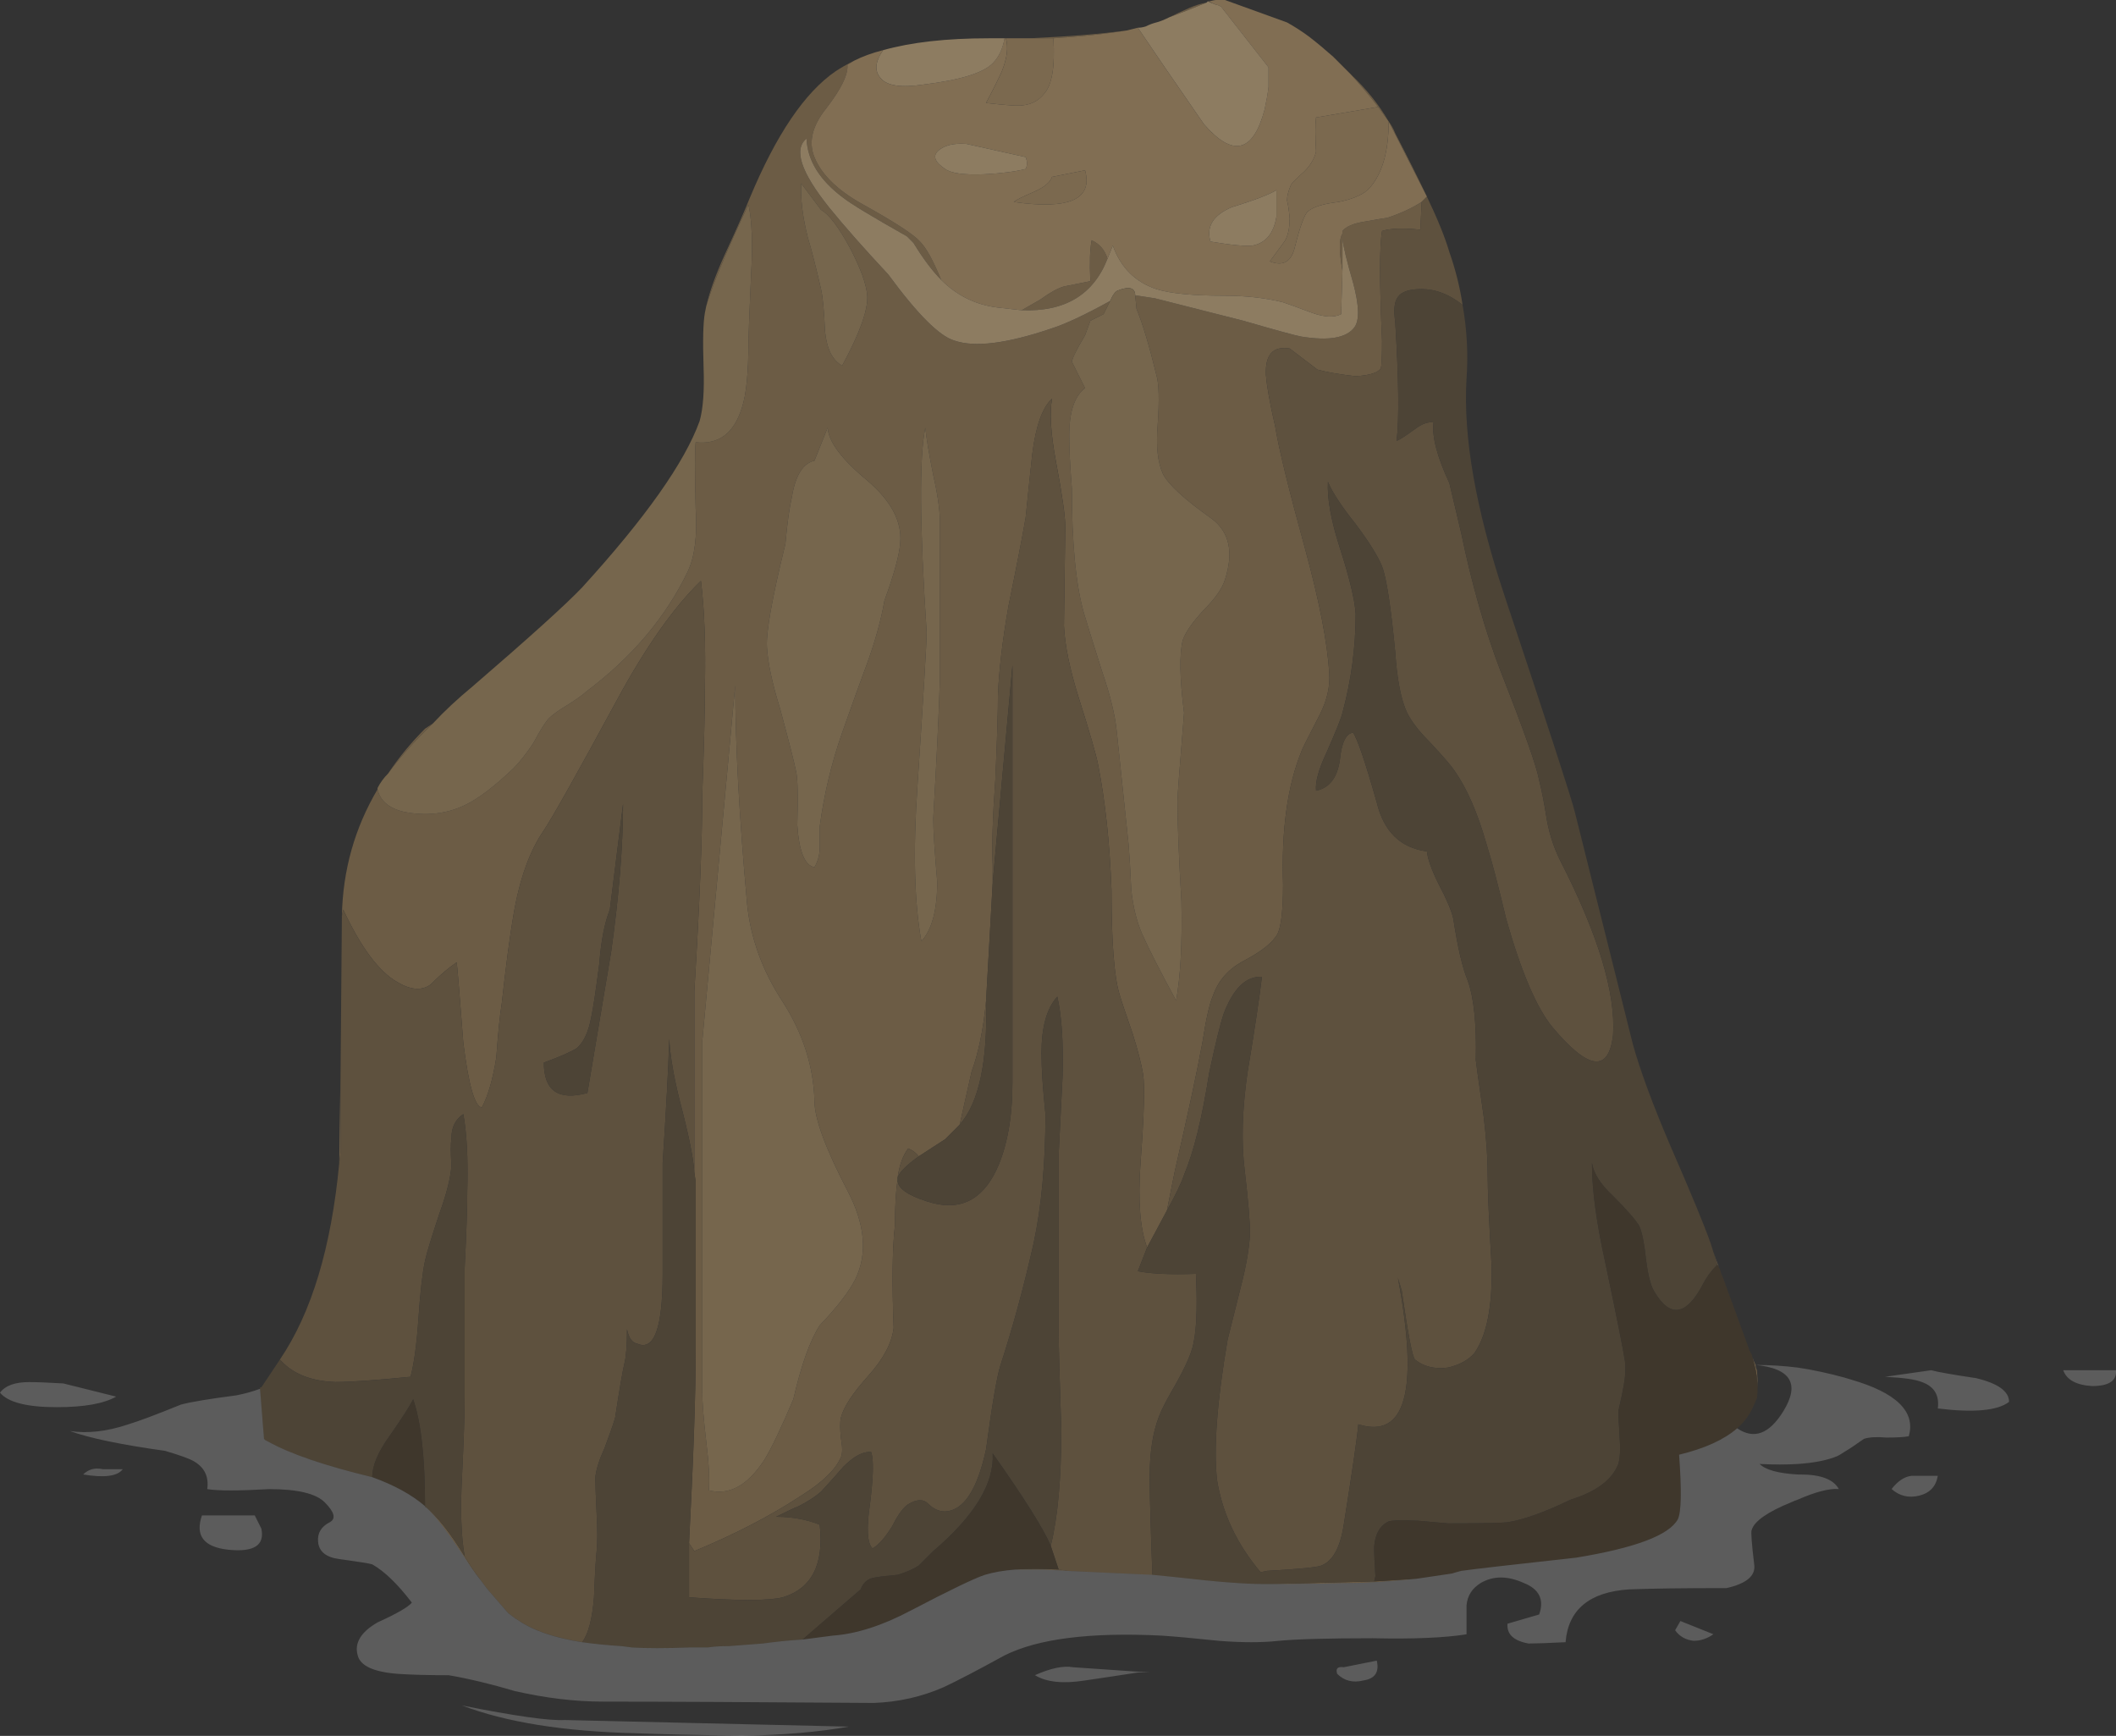 <?xml version="1.0" encoding="iso-8859-1"?>
<!-- Generator: Adobe Illustrator 15.1.0, SVG Export Plug-In . SVG Version: 6.00 Build 0)  -->
<!DOCTYPE svg PUBLIC "-//W3C//DTD SVG 1.1//EN" "http://www.w3.org/Graphics/SVG/1.1/DTD/svg11.dtd">
<svg version="1.1" id="Layer_1" xmlns="http://www.w3.org/2000/svg" xmlns:xlink="http://www.w3.org/1999/xlink" x="0px" y="0px"
	 width="80.15px" height="65.75px" viewBox="0 0 80.15 65.75" style="enable-background:new 0 0 80.15 65.75;" xml:space="preserve"
	>
<rect x="0" y="0" width="80.15" height="65.75" fill="#333333" stroke="none"/>
<g>
	<path style="fill-rule:evenodd;clip-rule:evenodd;fill:#6C5C45;" d="M54.05,7.45L52.6,4.6L52.2,4.05
		c-0.334-0.433-0.684-0.85-1.05-1.25c0.6,0.567,1.083,1.167,1.449,1.8c0.101,0.133,0.184,0.283,0.25,0.45
		C53.316,5.95,53.717,6.75,54.05,7.45z M65.1,47.975c-0.016-0.024-0.032-0.049-0.05-0.074L64.9,47.425
		C64.957,47.594,65.024,47.777,65.1,47.975z M66.575,52.525c-0.003-0.089-0.012-0.181-0.025-0.275c0-0.154-0.059-0.438-0.175-0.85
		c0.033,0.101,0.075,0.2,0.125,0.3c0,0.066,0.017,0.133,0.05,0.2C66.569,52.117,66.578,52.326,66.575,52.525z M12.9,40.65
		c0,0.866,0,1.8,0,2.8c0,0.2-0.017,0.399-0.05,0.6C12.85,43.65,12.867,42.517,12.9,40.65z M26.75,11.6
		c0.133-0.567,0.367-1.217,0.7-1.95C27.883,8.717,28.2,8,28.4,7.5c1-2.4,2.083-4,3.25-4.8c0.2-0.133,0.434-0.267,0.7-0.4
		c-0.1,0.067-0.184,0.117-0.25,0.15c0.033,0.367-0.233,0.917-0.8,1.65c-0.533,0.667-0.683,1.283-0.45,1.85
		c0.267,0.667,0.883,1.267,1.85,1.8c1.2,0.667,1.917,1.133,2.15,1.4c0.233,0.233,0.5,0.717,0.8,1.45
		c-0.333-0.333-0.683-0.8-1.05-1.4l-0.25-0.25c-1.3-0.733-2.1-1.217-2.4-1.45c-0.9-0.667-1.367-1.417-1.4-2.25
		c-0.5,0.4-0.216,1.267,0.85,2.6c0.567,0.7,1.317,1.55,2.25,2.55c1.1,1.5,1.934,2.333,2.5,2.5c0.767,0.267,1.983,0.117,3.65-0.45
		c0.533-0.167,1.283-0.517,2.25-1.05l-0.25,0.5l-0.5,0.25l-0.2,0.55c-0.3,0.5-0.466,0.833-0.5,1l0.5,1c-0.399,0.3-0.6,0.9-0.6,1.8
		c0,0.5,0.033,1.167,0.1,2c0,2.067,0.15,3.633,0.45,4.7c0.066,0.233,0.3,0.983,0.7,2.25c0.3,0.867,0.483,1.617,0.55,2.25l0.45,4.3
		c0.033,0.4,0.066,0.967,0.1,1.7c0.067,0.633,0.2,1.184,0.4,1.649c0.267,0.601,0.7,1.45,1.3,2.551c0.167-0.934,0.233-2.184,0.2-3.75
		c-0.1-1.7-0.15-2.967-0.15-3.8c0-0.2,0.084-1.317,0.25-3.35c-0.166-1.3-0.183-2.217-0.05-2.75c0.101-0.3,0.367-0.683,0.8-1.15
		c0.434-0.434,0.7-0.817,0.801-1.15c0.333-1.034,0.166-1.8-0.5-2.3c-1.034-0.733-1.65-1.3-1.851-1.7c-0.2-0.434-0.267-1.05-0.2-1.85
		c0.067-0.934,0.051-1.567-0.05-1.9c-0.267-1.1-0.517-1.934-0.75-2.5L43,11.2h0.1l0.65,0.1c0.134,0.034,1.25,0.317,3.35,0.85
		c1.267,0.367,2,0.567,2.2,0.6c1.033,0.167,1.7,0.05,2-0.35c0.2-0.267,0.184-0.833-0.05-1.7c-0.233-0.8-0.366-1.35-0.4-1.65v1.2
		c-0.133-0.733-0.133-1.2,0-1.4v-0.1c0.134-0.167,0.4-0.283,0.801-0.35c0.566-0.1,0.866-0.15,0.899-0.15
		c0.5-0.167,0.934-0.367,1.3-0.6L53.8,8.7c-0.666-0.067-1.149-0.05-1.45,0.05c-0.1,0.567-0.1,1.95,0,4.15
		c0,0.633-0.017,0.983-0.05,1.05c-0.1,0.167-0.416,0.267-0.95,0.3c-0.6-0.067-1.083-0.15-1.449-0.25l-1.051-0.8
		c-0.633-0.1-0.933,0.233-0.899,1c0.033,0.433,0.149,1.083,0.35,1.95c0.134,0.833,0.517,2.4,1.15,4.7
		c0.533,1.967,0.833,3.517,0.899,4.65c0.034,0.5-0.083,1.017-0.35,1.55c-0.467,0.9-0.7,1.367-0.7,1.4
		c-0.533,1.3-0.767,2.983-0.7,5.05c0,0.934-0.066,1.55-0.199,1.85C48.233,35.684,47.8,36.033,47.1,36.4
		c-0.566,0.3-0.949,0.733-1.149,1.3c-0.134,0.3-0.267,0.883-0.4,1.75c-0.2,1.1-0.55,2.733-1.05,4.899l-0.3,1.5l-0.75,1.4
		c-0.267-0.7-0.351-1.767-0.25-3.2c0.133-1.767,0.166-2.883,0.1-3.35c-0.066-0.4-0.2-0.917-0.399-1.55
		c-0.267-0.767-0.434-1.267-0.5-1.5c-0.2-0.667-0.301-1.983-0.301-3.95c-0.066-1.767-0.233-3.333-0.5-4.7
		c-0.066-0.367-0.316-1.233-0.75-2.6c-0.333-1.066-0.517-1.967-0.55-2.7l0.05-3.75c0-0.4-0.116-1.217-0.35-2.45
		c-0.2-1.067-0.25-1.867-0.15-2.4c-0.367,0.333-0.617,1.033-0.75,2.1c-0.067,0.6-0.15,1.4-0.25,2.4
		c-0.133,0.767-0.35,1.883-0.65,3.35c-0.233,1.333-0.367,2.466-0.4,3.4c0,0.633-0.033,1.7-0.1,3.2c-0.1,1.367-0.133,2.434-0.1,3.2
		v0.7l-0.25,4.45c-0.1,1.066-0.283,1.966-0.55,2.699l-0.45,2L35.8,43.15l-1,0.649c-0.1-0.133-0.233-0.233-0.4-0.3
		c-0.2,0.267-0.333,0.634-0.4,1.1V44.7c-0.067,0.399-0.1,0.967-0.1,1.7c-0.1,0.866-0.117,2.166-0.05,3.899
		c-0.067,0.566-0.383,1.167-0.95,1.8c-0.6,0.667-0.95,1.2-1.05,1.601c-0.033,0.166-0.033,0.416,0,0.75
		c0.066,0.366,0.066,0.616,0,0.75c-0.2,0.467-0.7,0.95-1.5,1.45c-1.167,0.767-2.517,1.466-4.05,2.1l-0.2-0.3
		c0.167-3.2,0.25-5.601,0.25-7.2v-6.5L26.3,44.4V37.55c0.2-3.3,0.3-5.783,0.3-7.45c0.066-1.8,0.1-3.15,0.1-4.05
		c0.033-1.633-0.017-2.983-0.15-4.05c-1.033,1-2.1,2.517-3.2,4.55c-1.5,2.767-2.417,4.4-2.75,4.9c-0.533,0.767-0.917,1.833-1.15,3.2
		c-0.133,0.767-0.284,1.899-0.45,3.399c-0.067,0.4-0.133,1.066-0.2,2c-0.133,0.834-0.316,1.467-0.55,1.9
		c-0.267-0.033-0.5-0.851-0.7-2.45c-0.133-1.733-0.216-2.75-0.25-3.05c-0.3,0.2-0.633,0.483-1,0.85c-0.333,0.233-0.75,0.2-1.25-0.1
		c-0.7-0.4-1.383-1.316-2.05-2.75l-0.05,0.25c0.033-1.733,0.483-3.333,1.35-4.8c0.1,0.434,0.434,0.717,1,0.85
		c0.833,0.167,1.6,0.083,2.3-0.25c0.5-0.233,1.117-0.7,1.85-1.4c0.233-0.233,0.483-0.55,0.75-0.95c0.267-0.5,0.466-0.816,0.6-0.95
		s0.367-0.3,0.7-0.5c0.367-0.233,0.6-0.4,0.7-0.5c1.733-1.3,3.017-2.817,3.85-4.55c0.267-0.566,0.367-1.367,0.3-2.4
		c-0.033-1.367-0.033-2.2,0-2.5c0.867,0.1,1.45-0.333,1.75-1.3c0.167-0.5,0.25-1.333,0.25-2.5c0-0.2,0.033-1.05,0.1-2.55
		c0.066-1.167,0.033-2.05-0.1-2.65C27.517,9.517,26.983,10.8,26.75,11.6z M29.05,24.5c0.034,0.6,0.2,1.383,0.5,2.35
		c0.333,1.233,0.534,2.017,0.6,2.35c0.067,0.267,0.083,0.95,0.05,2.05c0.066,1,0.283,1.533,0.65,1.6c0.133-0.233,0.2-0.483,0.2-0.75
		c0-0.333,0-0.6,0-0.8c0.167-1.233,0.45-2.417,0.85-3.55s0.7-1.967,0.9-2.5c0.333-0.9,0.567-1.733,0.7-2.5
		c0.367-1,0.567-1.733,0.6-2.2c0.066-0.8-0.35-1.583-1.25-2.35c-0.967-0.8-1.467-1.467-1.5-2l-0.5,1.25
		C30.417,17.55,30.133,18,30,18.8c-0.1,0.434-0.183,1.034-0.25,1.8C29.25,22.633,29.017,23.933,29.05,24.5z M35.05,16.2
		c-0.233,1.1-0.216,3.683,0.05,7.75c0,0.4-0.117,2.35-0.35,5.85c-0.167,2.434-0.117,4.384,0.15,5.851c0.4-0.434,0.6-1.184,0.6-2.25
		c-0.1-1.167-0.15-1.967-0.15-2.4c0.133-2.333,0.217-4.083,0.25-5.25v-6c0-0.433-0.083-1.017-0.25-1.75
		C35.183,17.167,35.083,16.567,35.05,16.2z M16.4,27.4c-0.7,0.667-1.267,1.3-1.7,1.9c0.4-0.6,0.867-1.167,1.4-1.7
		C16.2,27.533,16.3,27.467,16.4,27.4z M42.7,1.15c-0.8,0.133-1.733,0.233-2.8,0.3H39C40.5,1.383,41.733,1.283,42.7,1.15z M45.7,0.1
		c-0.566,0.233-1.033,0.417-1.4,0.55c0.2-0.1,0.45-0.217,0.75-0.35C45.283,0.2,45.5,0.133,45.7,0.1z M45.8,0.05
		c0.075,0.05,0.158,0.092,0.25,0.125c-0.099-0.033-0.199-0.074-0.3-0.125H45.8z M38.7,11.75l0.7-0.4
		c0.367-0.267,0.667-0.434,0.9-0.5c0.167-0.033,0.5-0.1,1-0.2c-0.033-0.7-0.017-1.217,0.05-1.55c0.301,0.133,0.5,0.367,0.601,0.7
		C41.417,11.167,40.333,11.817,38.7,11.75z M40.45,59.5c-0.467-0.033-0.85-0.05-1.15-0.05c-0.3,0-0.583,0-0.85,0
		c0.466-0.033,1.017-0.033,1.649,0L40.45,59.5z M31.1,10.95c0.066,0.3,0.117,0.833,0.15,1.6c0.067,0.667,0.283,1.1,0.65,1.3
		c0.667-1.233,0.983-2.117,0.95-2.65c-0.033-0.434-0.25-1.034-0.65-1.8c-0.434-0.8-0.8-1.283-1.1-1.45l-0.75-1
		C30.317,7.517,30.4,8.2,30.6,9C30.733,9.433,30.9,10.083,31.1,10.95z M18.225,59.875c-0.144-0.174-0.286-0.366-0.425-0.575
		c-0.733-1.133-1.283-1.866-1.65-2.2c0.434,0.367,0.917,0.983,1.45,1.851C17.806,59.3,18.015,59.608,18.225,59.875z M27.85,25.95
		l-1.25,13.5V52.7c0,0.399,0.05,1.033,0.15,1.899c0.1,0.801,0.133,1.417,0.1,1.851c0.767,0.2,1.467-0.184,2.1-1.15
		c0.267-0.434,0.633-1.2,1.1-2.3c0.3-1.3,0.633-2.233,1-2.8c0.667-0.7,1.117-1.283,1.35-1.75c0.467-0.967,0.367-2.084-0.3-3.351
		c-0.833-1.6-1.25-2.733-1.25-3.399c-0.033-1.3-0.434-2.55-1.2-3.75c-0.767-1.167-1.217-2.4-1.35-3.7
		C28,30.95,27.85,28.183,27.85,25.95z M48.15,60l3.899-0.1c0.566-0.034,1.101-0.067,1.601-0.101c-0.634,0.066-1.301,0.117-2,0.15
		C50.184,59.983,49.017,60,48.15,60z"/>
	<path style="fill-rule:evenodd;clip-rule:evenodd;fill:#7B694F;" d="M39.9,1.45c0.067,1.066-0.05,1.767-0.35,2.1
		c-0.233,0.3-0.566,0.45-1,0.45c-0.2,0-0.6-0.033-1.2-0.1c0.267-0.5,0.467-0.9,0.6-1.2c0.2-0.5,0.25-0.917,0.15-1.25H39H39.9z
		 M52.6,4.6c0,1.2-0.267,2.066-0.8,2.6c-0.233,0.2-0.6,0.35-1.1,0.45C50.134,7.717,49.75,7.833,49.55,8
		c-0.133,0.1-0.3,0.55-0.5,1.35C48.917,9.917,48.6,10.1,48.1,9.9c0.267-0.367,0.45-0.617,0.551-0.75c0.133-0.2,0.199-0.5,0.199-0.9
		c-0.033-0.333-0.066-0.55-0.1-0.65c0-0.167,0.05-0.367,0.15-0.6c0.033-0.067,0.199-0.233,0.5-0.5
		c0.233-0.233,0.383-0.483,0.449-0.75c-0.033-0.6-0.033-1.033,0-1.3l2.351-0.4L52.6,4.6z M39.85,6.7l1.25-0.25
		c0.301,1.1-0.6,1.5-2.7,1.2c0.067-0.066,0.333-0.2,0.8-0.4C39.567,7.083,39.783,6.9,39.85,6.7z"/>
	<path style="fill-rule:evenodd;clip-rule:evenodd;fill:#816E53;" d="M39.9,1.45c1.067-0.067,2-0.167,2.8-0.3
		c0.133-0.033,0.267-0.066,0.399-0.1c0.4,0.6,1.233,1.817,2.5,3.65C46.7,5.967,47.467,5.783,47.9,4.15
		c0.066-0.3,0.116-0.583,0.149-0.85c0-0.1,0-0.2,0-0.3c0-0.067,0-0.133,0-0.2V2.75c0-0.1,0-0.167,0-0.2l-1.8-2.3l-0.1-0.05
		L46.05,0.175C45.958,0.142,45.875,0.1,45.8,0.05C46.066-0.017,46.267-0.033,46.4,0l2.35,0.85c0.3,0.167,0.583,0.35,0.85,0.55
		C49.9,1.633,50.2,1.883,50.5,2.15l0.65,0.65c0.366,0.4,0.716,0.817,1.05,1.25l-2.351,0.4c-0.033,0.267-0.033,0.7,0,1.3
		C49.783,6.017,49.634,6.267,49.4,6.5C49.1,6.767,48.934,6.933,48.9,7c-0.101,0.233-0.15,0.433-0.15,0.6
		c0.033,0.1,0.066,0.316,0.1,0.65c0,0.4-0.066,0.7-0.199,0.9C48.55,9.283,48.366,9.533,48.1,9.9c0.5,0.2,0.817,0.017,0.95-0.55
		c0.2-0.8,0.367-1.25,0.5-1.35c0.2-0.167,0.584-0.283,1.15-0.35c0.5-0.1,0.866-0.25,1.1-0.45c0.533-0.534,0.8-1.4,0.8-2.6l1.45,2.85
		l-0.2,0.2c-0.366,0.233-0.8,0.434-1.3,0.6c-0.033,0-0.333,0.05-0.899,0.15c-0.4,0.067-0.667,0.184-0.801,0.35v0.1
		c-0.133,0.2-0.133,0.667,0,1.4L50.8,11.9c-0.267,0.133-0.633,0.117-1.1-0.05c-0.533-0.2-0.9-0.333-1.101-0.4
		c-0.666-0.167-1.416-0.25-2.25-0.25c-1.166,0-2.017-0.083-2.55-0.25c-0.8-0.267-1.35-0.817-1.649-1.65l-0.2,0.5
		c-0.101-0.333-0.3-0.566-0.601-0.7c-0.066,0.333-0.083,0.85-0.05,1.55c-0.5,0.1-0.833,0.167-1,0.2
		c-0.233,0.066-0.533,0.233-0.9,0.5l-0.7,0.4l-0.9-0.1c-0.833-0.1-1.55-0.45-2.15-1.05c-0.3-0.733-0.566-1.217-0.8-1.45
		c-0.233-0.267-0.95-0.733-2.15-1.4c-0.967-0.533-1.583-1.133-1.85-1.8c-0.233-0.567-0.083-1.184,0.45-1.85
		c0.567-0.733,0.833-1.283,0.8-1.65c0.066-0.034,0.15-0.083,0.25-0.15c0.333-0.167,0.7-0.3,1.1-0.4c-0.3,0.434-0.333,0.783-0.1,1.05
		c0.233,0.3,0.783,0.383,1.65,0.25c1.367-0.167,2.233-0.434,2.6-0.8c0.233-0.233,0.383-0.55,0.45-0.95h0.05
		c0.1,0.333,0.05,0.75-0.15,1.25c-0.133,0.3-0.333,0.7-0.6,1.2c0.6,0.067,1,0.1,1.2,0.1c0.434,0,0.767-0.15,1-0.45
		C39.85,3.217,39.967,2.517,39.9,1.45z M48.35,8.2v-1c-0.267,0.167-0.833,0.383-1.699,0.65c-0.7,0.3-0.967,0.733-0.801,1.3
		c0.801,0.133,1.334,0.184,1.601,0.15C47.95,9.2,48.25,8.833,48.35,8.2z M36.6,5.45c-0.467-0.034-0.817,0.05-1.05,0.25
		c-0.233,0.2-0.15,0.433,0.25,0.7c0.233,0.167,0.733,0.233,1.5,0.2c0.633-0.033,1.15-0.1,1.55-0.2c0.066-0.133,0.066-0.283,0-0.45
		L36.6,5.45z M39.85,6.7c-0.067,0.2-0.283,0.383-0.65,0.55c-0.467,0.2-0.733,0.333-0.8,0.4c2.1,0.3,3-0.1,2.7-1.2L39.85,6.7z"/>
	<path style="fill-rule:evenodd;clip-rule:evenodd;fill:#5E513E;" d="M55.4,11.55c-0.5-0.4-1.017-0.6-1.551-0.6
		c-0.466,0-0.767,0.1-0.899,0.3c-0.134,0.167-0.167,0.483-0.101,0.95c0.134,2.2,0.15,3.7,0.051,4.5
		c0.1-0.034,0.333-0.184,0.699-0.45c0.267-0.2,0.5-0.283,0.7-0.25c-0.066,0.533,0.134,1.3,0.601,2.3l0.449,1.9
		c0.4,1.933,0.9,3.683,1.5,5.25c0.867,2.2,1.351,3.566,1.45,4.1c0.101,0.4,0.2,0.917,0.3,1.55c0.101,0.533,0.267,1.033,0.5,1.5
		c1.434,2.8,2.101,5,2,6.6c-0.166,1.434-0.933,1.333-2.3-0.3c-0.6-0.733-1.184-2.101-1.75-4.101c-0.3-1.267-0.55-2.216-0.75-2.85
		c-0.333-1.167-0.733-2.083-1.2-2.75c-0.133-0.2-0.449-0.567-0.949-1.1c-0.4-0.4-0.684-0.767-0.851-1.1
		c-0.233-0.5-0.383-1.267-0.45-2.3c-0.166-1.733-0.333-2.817-0.5-3.25c-0.166-0.4-0.5-0.934-1-1.6c-0.533-0.667-0.883-1.2-1.05-1.6
		c-0.033,0.633,0.117,1.467,0.45,2.5c0.366,1.133,0.566,1.967,0.6,2.5c0,1.267-0.166,2.517-0.5,3.75
		c-0.033,0.167-0.233,0.667-0.6,1.5c-0.3,0.633-0.434,1.117-0.4,1.45c0.5-0.1,0.801-0.483,0.9-1.15
		c0.066-0.667,0.233-1.017,0.5-1.05c0.167,0.233,0.467,1.117,0.9,2.65c0.267,1.1,0.899,1.717,1.899,1.85
		c0.033,0.3,0.184,0.717,0.45,1.25c0.3,0.566,0.483,1,0.55,1.3c0.167,1.101,0.351,1.884,0.55,2.351c0.233,0.666,0.334,1.666,0.301,3
		c0,0.033,0.1,0.75,0.3,2.149c0.1,0.834,0.149,1.55,0.149,2.15c0,0.633,0.051,1.8,0.15,3.5c0.033,1.533-0.184,2.633-0.65,3.3
		c-0.233,0.267-0.566,0.45-1,0.55c-0.5,0.066-0.916-0.033-1.25-0.3c-0.1-0.1-0.267-0.967-0.5-2.6l-0.149-0.5
		c0.8,4.267,0.3,6.116-1.5,5.55c-0.033,0.434-0.217,1.7-0.55,3.8c-0.134,0.866-0.417,1.384-0.851,1.55
		c-0.166,0.066-0.85,0.134-2.05,0.2l-0.25,0.05c-0.9-1.066-1.45-2.233-1.65-3.5c-0.133-1.2,0-2.967,0.4-5.3l0.5-2
		c0.2-0.767,0.316-1.434,0.35-2c0-0.467-0.066-1.267-0.199-2.4c-0.134-1.066-0.101-2.3,0.1-3.699c0.267-1.601,0.45-2.817,0.55-3.65
		c-0.6-0.033-1.083,0.434-1.45,1.4c-0.133,0.399-0.316,1.149-0.55,2.25c-0.267,1.699-0.583,2.983-0.95,3.85
		c-0.1,0.3-0.316,0.75-0.649,1.35l0.3-1.5c0.5-2.166,0.85-3.8,1.05-4.899c0.134-0.867,0.267-1.45,0.4-1.75
		c0.2-0.566,0.583-1,1.149-1.3c0.7-0.367,1.134-0.717,1.301-1.051c0.133-0.3,0.199-0.916,0.199-1.85
		c-0.066-2.067,0.167-3.75,0.7-5.05c0-0.034,0.233-0.5,0.7-1.4c0.267-0.533,0.384-1.05,0.35-1.55
		c-0.066-1.133-0.366-2.683-0.899-4.65c-0.634-2.3-1.017-3.867-1.15-4.7c-0.2-0.867-0.316-1.517-0.35-1.95
		c-0.033-0.767,0.267-1.1,0.899-1L49.9,14c0.366,0.1,0.85,0.183,1.449,0.25c0.534-0.033,0.851-0.133,0.95-0.3
		c0.033-0.067,0.05-0.417,0.05-1.05c-0.1-2.2-0.1-3.583,0-4.15c0.301-0.1,0.784-0.117,1.45-0.05l0.05-1.05l0.2-0.2
		c0.4,0.833,0.684,1.533,0.851,2.1C55.134,10.217,55.3,10.883,55.4,11.55z M12.85,44.05c0.033-0.2,0.05-0.399,0.05-0.6
		c0-1,0-1.934,0-2.8l0.05-5.95L13,34.45c0.667,1.434,1.35,2.35,2.05,2.75c0.5,0.3,0.917,0.333,1.25,0.1
		c0.367-0.366,0.7-0.649,1-0.85c0.034,0.3,0.117,1.316,0.25,3.05c0.2,1.6,0.434,2.417,0.7,2.45c0.233-0.434,0.417-1.066,0.55-1.9
		c0.067-0.934,0.133-1.6,0.2-2c0.167-1.5,0.317-2.633,0.45-3.399c0.233-1.367,0.617-2.434,1.15-3.2c0.333-0.5,1.25-2.133,2.75-4.9
		c1.1-2.033,2.167-3.55,3.2-4.55c0.133,1.067,0.184,2.417,0.15,4.05c0,0.9-0.034,2.25-0.1,4.05c0,1.667-0.1,4.15-0.3,7.45V44.4
		c-0.033-0.534-0.216-1.434-0.55-2.7c-0.233-0.934-0.367-1.717-0.4-2.351c-0.033,1.101-0.117,2.667-0.25,4.7v4.2
		c0,2.033-0.317,2.917-0.95,2.65c-0.2-0.034-0.333-0.217-0.4-0.551c0,0.601-0.033,1.034-0.1,1.301
		c-0.066,0.267-0.183,0.949-0.35,2.05c-0.066,0.233-0.2,0.616-0.4,1.149c-0.2,0.434-0.316,0.801-0.35,1.101
		c0,0.267,0.017,0.733,0.05,1.399c0.033,0.601,0.033,1.067,0,1.4c-0.033,0.3-0.067,0.884-0.1,1.75c-0.067,0.833-0.217,1.4-0.45,1.7
		c-1.066-0.167-1.883-0.45-2.45-0.851c-0.067-0.033-0.117-0.066-0.15-0.1l-0.2-0.15l-0.65-0.75c-0.127-0.14-0.252-0.298-0.375-0.475
		c-0.21-0.267-0.419-0.575-0.625-0.925c-0.133-0.767-0.167-1.767-0.1-3c0.067-1.367,0.1-2.367,0.1-3v-4.9
		c0.066-1.3,0.1-2.283,0.1-2.95c0.033-1.199-0.017-2.166-0.15-2.899c-0.3,0.2-0.45,0.5-0.45,0.899c-0.033,0.233-0.033,0.584,0,1.051
		c-0.033,0.466-0.184,1.066-0.45,1.8c-0.3,0.899-0.483,1.5-0.55,1.8c-0.1,0.467-0.184,1.2-0.25,2.2c-0.067,0.967-0.167,1.7-0.3,2.2
		c-1.333,0.133-2.283,0.199-2.85,0.199c-0.9-0.033-1.583-0.3-2.05-0.8L10.6,51.5C11.8,49.733,12.55,47.25,12.85,44.05z M43.45,47.25
		l-0.351,0.9c0.5,0.1,1.233,0.133,2.2,0.1c0.066,1.366,0.017,2.316-0.149,2.85c-0.101,0.334-0.301,0.767-0.601,1.301
		c-0.333,0.566-0.55,0.983-0.649,1.25c-0.233,0.6-0.351,1.35-0.351,2.25c0,0.533,0.017,1.3,0.05,2.3l0.051,1.45l-3.2-0.15
		L40.1,59.45l-0.3-0.9c0.267-1.066,0.4-2.533,0.4-4.399c-0.066-1.967-0.101-3.233-0.101-3.801v-6.6c0.067-1.3,0.117-2.3,0.15-3
		c0.033-1.267-0.033-2.267-0.2-3c-0.4,0.434-0.6,1.15-0.6,2.15c0,0.566,0.05,1.333,0.15,2.3c0,1.866-0.15,3.5-0.45,4.899
		c-0.367,1.634-0.783,3.167-1.25,4.601c-0.133,0.399-0.316,1.467-0.55,3.2c-0.333,1.533-0.85,2.316-1.55,2.35
		c-0.233,0-0.45-0.1-0.65-0.3c-0.167-0.167-0.4-0.167-0.7,0c-0.2,0.1-0.417,0.383-0.65,0.85c-0.267,0.434-0.517,0.717-0.75,0.851
		c-0.2-0.2-0.233-0.75-0.1-1.65c0.133-1.033,0.15-1.7,0.05-2c-0.3-0.033-0.65,0.15-1.05,0.55c-0.2,0.233-0.483,0.55-0.85,0.95
		c-0.233,0.2-0.517,0.384-0.85,0.55c-0.167,0.066-0.45,0.2-0.85,0.4c0.6,0,1.15,0.1,1.65,0.3c0.167,1.5-0.3,2.417-1.4,2.75
		c-0.533,0.134-1.717,0.134-3.55,0v-2.05l0.2,0.3c1.534-0.634,2.883-1.333,4.05-2.1c0.8-0.5,1.3-0.983,1.5-1.45
		c0.066-0.134,0.066-0.384,0-0.75c-0.033-0.334-0.033-0.584,0-0.75c0.1-0.4,0.45-0.934,1.05-1.601c0.567-0.633,0.883-1.233,0.95-1.8
		c-0.067-1.733-0.05-3.033,0.05-3.899c0-0.733,0.033-1.301,0.1-1.7c0,0.3,0.367,0.566,1.1,0.8c1.2,0.4,2.083,0,2.65-1.2
		c0.4-0.866,0.6-1.967,0.6-3.3V25.2l-0.75,8.25v-0.7c-0.033-0.767,0-1.833,0.1-3.2c0.066-1.5,0.1-2.566,0.1-3.2
		c0.034-0.934,0.167-2.067,0.4-3.4c0.3-1.467,0.517-2.583,0.65-3.35c0.1-1,0.183-1.8,0.25-2.4c0.133-1.067,0.383-1.767,0.75-2.1
		c-0.1,0.533-0.05,1.333,0.15,2.4c0.233,1.233,0.35,2.05,0.35,2.45L40.3,23.7c0.033,0.733,0.217,1.633,0.55,2.7
		c0.434,1.367,0.684,2.233,0.75,2.6c0.267,1.367,0.434,2.933,0.5,4.7c0,1.967,0.101,3.283,0.301,3.95
		c0.066,0.233,0.233,0.733,0.5,1.5C43.1,39.783,43.233,40.3,43.3,40.7c0.066,0.467,0.033,1.583-0.1,3.35
		C43.1,45.483,43.184,46.55,43.45,47.25z M23.1,34.45c-0.2,0.5-0.333,1.184-0.4,2.05c-0.133,1.033-0.233,1.7-0.3,2
		c-0.1,0.566-0.283,0.967-0.55,1.2c-0.2,0.133-0.617,0.316-1.25,0.55c0,1.066,0.55,1.45,1.65,1.15c0.4-2.367,0.7-4.15,0.9-5.351
		c0.3-2.133,0.45-4,0.45-5.6L23.1,34.45z M37.35,37.9c0.066,2.3-0.267,3.866-1,4.699l0.45-2C37.067,39.866,37.25,38.967,37.35,37.9z
		 M34,44.6c0.067-0.466,0.2-0.833,0.4-1.1c0.167,0.066,0.3,0.167,0.4,0.3C34.333,44.134,34.067,44.4,34,44.6z"/>
	<path style="fill-rule:evenodd;clip-rule:evenodd;fill:#8D7C61;" d="M38.05,1.45c-0.066,0.4-0.216,0.716-0.45,0.95
		c-0.367,0.367-1.233,0.633-2.6,0.8c-0.867,0.133-1.417,0.05-1.65-0.25c-0.233-0.267-0.2-0.617,0.1-1.05c1.066-0.3,2.4-0.45,4-0.45
		C37.65,1.45,37.85,1.45,38.05,1.45z M44.3,0.65c0.367-0.133,0.834-0.316,1.4-0.55l0.05-0.05c0.101,0.051,0.201,0.092,0.3,0.125
		L46.15,0.2l0.1,0.05l1.8,2.3c0,0.034,0,0.1,0,0.2V2.8c0,0.067,0,0.133,0,0.2c0,0.1,0,0.2,0,0.3c-0.033,0.267-0.083,0.55-0.149,0.85
		C47.467,5.783,46.7,5.967,45.6,4.7c-1.267-1.833-2.1-3.05-2.5-3.65C43.2,1.05,43.3,1.033,43.4,1
		c0.133-0.067,0.267-0.117,0.399-0.15C43.934,0.817,44.1,0.75,44.3,0.65z M50.85,10.25v-1.2c0.034,0.3,0.167,0.85,0.4,1.65
		c0.233,0.867,0.25,1.433,0.05,1.7c-0.3,0.4-0.967,0.517-2,0.35c-0.2-0.033-0.934-0.233-2.2-0.6c-2.1-0.533-3.216-0.816-3.35-0.85
		l-0.65-0.1H43c0-0.3-0.217-0.367-0.65-0.2c-0.1,0.033-0.199,0.167-0.3,0.4c-0.967,0.533-1.717,0.883-2.25,1.05
		c-1.667,0.566-2.883,0.716-3.65,0.45c-0.566-0.167-1.4-1-2.5-2.5c-0.933-1-1.683-1.85-2.25-2.55c-1.066-1.333-1.35-2.2-0.85-2.6
		c0.034,0.833,0.5,1.583,1.4,2.25c0.3,0.233,1.1,0.717,2.4,1.45L34.6,9.2c0.367,0.6,0.717,1.066,1.05,1.4
		c0.6,0.6,1.317,0.95,2.15,1.05l0.9,0.1c1.633,0.067,2.717-0.583,3.25-1.95l0.2-0.5c0.3,0.833,0.85,1.383,1.649,1.65
		c0.533,0.167,1.384,0.25,2.55,0.25c0.834,0,1.584,0.083,2.25,0.25c0.2,0.066,0.567,0.2,1.101,0.4c0.467,0.167,0.833,0.183,1.1,0.05
		L50.85,10.25z M48.35,8.2c-0.1,0.633-0.399,1-0.899,1.1c-0.267,0.034-0.8-0.017-1.601-0.15c-0.166-0.566,0.101-1,0.801-1.3
		c0.866-0.267,1.433-0.483,1.699-0.65V8.2z M36.6,5.45l2.25,0.5c0.066,0.167,0.066,0.316,0,0.45c-0.4,0.1-0.917,0.167-1.55,0.2
		c-0.767,0.033-1.267-0.033-1.5-0.2c-0.4-0.267-0.483-0.5-0.25-0.7C35.783,5.5,36.133,5.417,36.6,5.45z"/>
	<path style="fill-rule:evenodd;clip-rule:evenodd;fill:#4D4436;" d="M52.05,59.9L48.15,60c-0.101,0-0.184,0-0.25,0
		c-0.733,0-1.817-0.083-3.25-0.25c-0.367-0.033-0.7-0.066-1-0.1L43.6,58.2c-0.033-1-0.05-1.767-0.05-2.3
		c0-0.9,0.117-1.65,0.351-2.25c0.1-0.267,0.316-0.684,0.649-1.25c0.3-0.534,0.5-0.967,0.601-1.301
		c0.166-0.533,0.216-1.483,0.149-2.85c-0.967,0.033-1.7,0-2.2-0.1l0.351-0.9l0.75-1.4c0.333-0.6,0.55-1.05,0.649-1.35
		c0.367-0.866,0.684-2.15,0.95-3.85c0.233-1.101,0.417-1.851,0.55-2.25c0.367-0.967,0.851-1.434,1.45-1.4
		c-0.1,0.833-0.283,2.05-0.55,3.65c-0.2,1.399-0.233,2.633-0.1,3.699c0.133,1.134,0.199,1.934,0.199,2.4
		c-0.033,0.566-0.149,1.233-0.35,2l-0.5,2c-0.4,2.333-0.533,4.1-0.4,5.3c0.2,1.267,0.75,2.434,1.65,3.5L48,59.5
		c1.2-0.066,1.884-0.134,2.05-0.2c0.434-0.166,0.717-0.684,0.851-1.55c0.333-2.1,0.517-3.366,0.55-3.8c1.8,0.566,2.3-1.283,1.5-5.55
		l0.149,0.5c0.233,1.633,0.4,2.5,0.5,2.6c0.334,0.267,0.75,0.366,1.25,0.3c0.434-0.1,0.767-0.283,1-0.55
		c0.467-0.667,0.684-1.767,0.65-3.3c-0.1-1.7-0.15-2.867-0.15-3.5c0-0.601-0.05-1.316-0.149-2.15c-0.2-1.399-0.3-2.116-0.3-2.149
		c0.033-1.334-0.067-2.334-0.301-3c-0.199-0.467-0.383-1.25-0.55-2.351c-0.066-0.3-0.25-0.733-0.55-1.3
		c-0.267-0.533-0.417-0.95-0.45-1.25c-1-0.133-1.633-0.75-1.899-1.85c-0.434-1.533-0.733-2.417-0.9-2.65
		c-0.267,0.033-0.434,0.383-0.5,1.05c-0.1,0.667-0.4,1.05-0.9,1.15c-0.033-0.333,0.101-0.817,0.4-1.45
		c0.366-0.833,0.566-1.333,0.6-1.5c0.334-1.233,0.5-2.483,0.5-3.75c-0.033-0.533-0.233-1.367-0.6-2.5
		c-0.333-1.033-0.483-1.867-0.45-2.5c0.167,0.4,0.517,0.933,1.05,1.6c0.5,0.667,0.834,1.2,1,1.6c0.167,0.433,0.334,1.517,0.5,3.25
		c0.067,1.033,0.217,1.8,0.45,2.3c0.167,0.333,0.45,0.7,0.851,1.1c0.5,0.533,0.816,0.9,0.949,1.1c0.467,0.667,0.867,1.583,1.2,2.75
		c0.2,0.633,0.45,1.583,0.75,2.85c0.566,2,1.15,3.367,1.75,4.101c1.367,1.633,2.134,1.733,2.3,0.3c0.101-1.601-0.566-3.8-2-6.6
		c-0.233-0.467-0.399-0.967-0.5-1.5c-0.1-0.633-0.199-1.15-0.3-1.55c-0.1-0.533-0.583-1.9-1.45-4.1c-0.6-1.567-1.1-3.317-1.5-5.25
		L54.9,18.3c-0.467-1-0.667-1.767-0.601-2.3c-0.2-0.033-0.434,0.05-0.7,0.25c-0.366,0.267-0.6,0.417-0.699,0.45
		c0.1-0.8,0.083-2.3-0.051-4.5c-0.066-0.467-0.033-0.784,0.101-0.95c0.133-0.2,0.434-0.3,0.899-0.3c0.534,0,1.051,0.2,1.551,0.6
		c0.166,0.934,0.216,1.867,0.149,2.8C55.417,16.55,55.9,19.3,57,22.6c1.634,4.9,2.517,7.617,2.65,8.15l2.199,8.8
		c0.267,0.967,0.733,2.233,1.4,3.8c0.8,1.834,1.316,3.084,1.55,3.75l0.101,0.325L65.05,47.9c-0.233,0.233-0.416,0.483-0.55,0.75
		c-0.634,1.199-1.25,1.283-1.85,0.25c-0.134-0.233-0.233-0.634-0.301-1.2c-0.066-0.601-0.149-1.017-0.25-1.25
		c-0.133-0.233-0.466-0.617-1-1.15c-0.466-0.434-0.733-0.85-0.8-1.25c0,1,0.167,2.25,0.5,3.75c0.434,2.066,0.684,3.316,0.75,3.75
		c0.033,0.3,0.017,0.617-0.05,0.95c-0.033,0.2-0.1,0.517-0.2,0.95c0,0.133,0.017,0.467,0.05,1c0.034,0.434,0.017,0.767-0.05,1
		c-0.233,0.6-0.833,1.05-1.8,1.35c-0.967,0.467-1.75,0.75-2.35,0.851c-0.167,0.033-0.934,0.05-2.301,0.05
		c-0.399-0.033-0.783-0.066-1.149-0.101c-0.667-0.033-1.05-0.017-1.15,0.051c-0.3,0.166-0.467,0.483-0.5,0.949
		c0,0.233,0.017,0.601,0.05,1.101L52.05,59.9z M16.1,57.05c0-1.833-0.15-3.184-0.45-4.05c-0.133,0.267-0.433,0.733-0.9,1.4
		c-0.433,0.6-0.65,1.116-0.65,1.55c-1.8-0.434-3.117-0.884-3.95-1.351l-0.1-0.05L10,54.5l-0.15-1.9v-0.05H9.9l0.7-1.05l0.05,0.05
		c0.467,0.5,1.15,0.767,2.05,0.8c0.566,0,1.517-0.066,2.85-0.199c0.133-0.5,0.233-1.233,0.3-2.2c0.066-1,0.15-1.733,0.25-2.2
		c0.066-0.3,0.25-0.9,0.55-1.8c0.267-0.733,0.417-1.334,0.45-1.8c-0.033-0.467-0.033-0.817,0-1.051c0-0.399,0.15-0.699,0.45-0.899
		c0.133,0.733,0.184,1.7,0.15,2.899c0,0.667-0.034,1.65-0.1,2.95v4.9c0,0.633-0.033,1.633-0.1,3c-0.067,1.233-0.033,2.233,0.1,3
		c-0.533-0.867-1.017-1.483-1.45-1.851C16.117,57.1,16.1,57.083,16.1,57.05z M37.35,37.9l0.25-4.45l0.75-8.25V41
		c0,1.333-0.2,2.434-0.6,3.3c-0.567,1.2-1.45,1.601-2.65,1.2C34.367,45.267,34,45,34,44.7V44.6c0.067-0.199,0.333-0.466,0.8-0.8
		l1-0.649l0.55-0.551C37.083,41.767,37.417,40.2,37.35,37.9z M30.4,62.1c-0.533,0.034-1.033,0.084-1.5,0.15l-1.3,0.1
		c-0.033,0-0.067,0-0.1,0c-0.233,0-0.467,0.017-0.7,0.051h-0.7c-0.9,0.033-1.617,0.033-2.15,0l-0.4-0.051
		c-0.533-0.033-1.033-0.083-1.5-0.149c0.233-0.3,0.383-0.867,0.45-1.7c0.033-0.866,0.067-1.45,0.1-1.75c0.033-0.333,0.033-0.8,0-1.4
		c-0.033-0.666-0.05-1.133-0.05-1.399c0.034-0.3,0.15-0.667,0.35-1.101c0.2-0.533,0.333-0.916,0.4-1.149
		c0.167-1.101,0.284-1.783,0.35-2.05c0.067-0.267,0.1-0.7,0.1-1.301c0.067,0.334,0.2,0.517,0.4,0.551
		c0.633,0.267,0.95-0.617,0.95-2.65v-4.2c0.133-2.033,0.217-3.6,0.25-4.7c0.033,0.634,0.167,1.417,0.4,2.351
		c0.333,1.267,0.517,2.166,0.55,2.7l0.05,0.35v6.5c0,1.6-0.083,4-0.25,7.2v2.05c1.833,0.134,3.017,0.134,3.55,0
		c1.1-0.333,1.567-1.25,1.4-2.75c-0.5-0.2-1.05-0.3-1.65-0.3c0.4-0.2,0.684-0.334,0.85-0.4c0.333-0.166,0.617-0.35,0.85-0.55
		c0.367-0.4,0.65-0.717,0.85-0.95C32.35,55.15,32.7,54.967,33,55c0.1,0.3,0.083,0.967-0.05,2c-0.133,0.9-0.1,1.45,0.1,1.65
		c0.233-0.134,0.483-0.417,0.75-0.851c0.233-0.467,0.45-0.75,0.65-0.85c0.3-0.167,0.533-0.167,0.7,0c0.2,0.2,0.417,0.3,0.65,0.3
		c0.7-0.033,1.217-0.816,1.55-2.35c0.233-1.733,0.417-2.801,0.55-3.2c0.467-1.434,0.883-2.967,1.25-4.601
		c0.3-1.399,0.45-3.033,0.45-4.899c-0.1-0.967-0.15-1.733-0.15-2.3c0-1,0.2-1.717,0.6-2.15c0.167,0.733,0.233,1.733,0.2,3
		c-0.033,0.7-0.083,1.7-0.15,3v6.6c0,0.567,0.034,1.834,0.101,3.801c0,1.866-0.134,3.333-0.4,4.399c-0.267-0.633-1-1.8-2.2-3.5
		c0.066,1.134-0.684,2.367-2.25,3.7C35.183,58.917,35,59.1,34.8,59.3c-0.2,0.134-0.466,0.25-0.8,0.351
		c-0.4,0.033-0.683,0.066-0.85,0.1c-0.267,0.033-0.45,0.184-0.55,0.45L30.4,62.1z M23.1,34.45l0.5-4c0,1.6-0.15,3.467-0.45,5.6
		c-0.2,1.2-0.5,2.983-0.9,5.351c-1.1,0.3-1.65-0.084-1.65-1.15c0.633-0.233,1.05-0.417,1.25-0.55c0.267-0.233,0.45-0.634,0.55-1.2
		c0.067-0.3,0.167-0.967,0.3-2C22.767,35.634,22.9,34.95,23.1,34.45z"/>
	<path style="fill-rule:evenodd;clip-rule:evenodd;fill:#76664D;" d="M35.05,16.2c0.034,0.367,0.133,0.966,0.3,1.8
		c0.167,0.733,0.25,1.317,0.25,1.75v6c-0.033,1.167-0.117,2.917-0.25,5.25c0,0.433,0.05,1.233,0.15,2.4c0,1.066-0.2,1.816-0.6,2.25
		c-0.267-1.467-0.316-3.417-0.15-5.851c0.233-3.5,0.35-5.45,0.35-5.85C34.833,19.883,34.817,17.3,35.05,16.2z M29.05,24.5
		c-0.033-0.567,0.2-1.867,0.7-3.9c0.067-0.767,0.15-1.367,0.25-1.8c0.133-0.8,0.417-1.25,0.85-1.35l0.5-1.25
		c0.033,0.533,0.533,1.2,1.5,2c0.9,0.767,1.316,1.55,1.25,2.35c-0.033,0.467-0.233,1.2-0.6,2.2c-0.133,0.767-0.367,1.6-0.7,2.5
		c-0.2,0.533-0.5,1.367-0.9,2.5s-0.683,2.317-0.85,3.55c0,0.2,0,0.467,0,0.8c0,0.267-0.066,0.517-0.2,0.75
		c-0.367-0.067-0.583-0.6-0.65-1.6c0.033-1.1,0.017-1.783-0.05-2.05c-0.066-0.333-0.267-1.117-0.6-2.35
		C29.25,25.883,29.083,25.1,29.05,24.5z M26.75,11.6c0.233-0.8,0.767-2.083,1.6-3.85c0.133,0.6,0.167,1.483,0.1,2.65
		c-0.067,1.5-0.1,2.35-0.1,2.55c0,1.167-0.083,2-0.25,2.5c-0.3,0.966-0.883,1.4-1.75,1.3c-0.033,0.3-0.033,1.133,0,2.5
		c0.066,1.033-0.033,1.833-0.3,2.4c-0.833,1.733-2.117,3.25-3.85,4.55c-0.1,0.1-0.333,0.267-0.7,0.5c-0.333,0.2-0.567,0.367-0.7,0.5
		s-0.333,0.45-0.6,0.95c-0.267,0.4-0.517,0.717-0.75,0.95c-0.733,0.7-1.35,1.167-1.85,1.4c-0.7,0.333-1.467,0.417-2.3,0.25
		c-0.566-0.133-0.9-0.417-1-0.85v-0.05c0.1-0.2,0.233-0.383,0.4-0.55c0.433-0.6,1-1.233,1.7-1.9c0.434-0.467,0.934-0.933,1.5-1.4
		c2.167-1.867,3.55-3.117,4.15-3.75c2.4-2.633,3.883-4.733,4.45-6.3c0.133-0.467,0.183-1.15,0.15-2.05
		c-0.033-1-0.017-1.683,0.05-2.05L26.75,11.6z M43,11.2l0.05,0.5c0.233,0.566,0.483,1.4,0.75,2.5c0.101,0.333,0.117,0.966,0.05,1.9
		c-0.066,0.8,0,1.417,0.2,1.85c0.2,0.4,0.816,0.966,1.851,1.7c0.666,0.5,0.833,1.267,0.5,2.3c-0.101,0.333-0.367,0.716-0.801,1.15
		c-0.433,0.467-0.699,0.85-0.8,1.15c-0.133,0.533-0.116,1.45,0.05,2.75c-0.166,2.033-0.25,3.15-0.25,3.35
		c0,0.833,0.051,2.1,0.15,3.8c0.033,1.566-0.033,2.816-0.2,3.75c-0.6-1.101-1.033-1.95-1.3-2.551c-0.2-0.466-0.333-1.017-0.4-1.649
		c-0.033-0.733-0.066-1.3-0.1-1.7l-0.45-4.3c-0.066-0.633-0.25-1.383-0.55-2.25c-0.4-1.267-0.634-2.017-0.7-2.25
		c-0.3-1.067-0.45-2.633-0.45-4.7c-0.066-0.833-0.1-1.5-0.1-2c0-0.9,0.2-1.5,0.6-1.8l-0.5-1c0.034-0.167,0.2-0.5,0.5-1l0.2-0.55
		l0.5-0.25l0.25-0.5c0.101-0.233,0.2-0.367,0.3-0.4C42.783,10.833,43,10.9,43,11.2z M31.1,10.95c-0.2-0.867-0.367-1.517-0.5-1.95
		c-0.2-0.8-0.283-1.483-0.25-2.05l0.75,1c0.3,0.167,0.667,0.65,1.1,1.45c0.4,0.767,0.617,1.367,0.65,1.8
		c0.033,0.533-0.283,1.417-0.95,2.65c-0.367-0.2-0.583-0.633-0.65-1.3C31.217,11.783,31.167,11.25,31.1,10.95z M27.85,25.95
		c0,2.233,0.15,5,0.45,8.3c0.133,1.3,0.583,2.533,1.35,3.7c0.767,1.2,1.167,2.45,1.2,3.75c0,0.666,0.417,1.8,1.25,3.399
		c0.667,1.267,0.767,2.384,0.3,3.351c-0.233,0.467-0.683,1.05-1.35,1.75c-0.367,0.566-0.7,1.5-1,2.8c-0.466,1.1-0.833,1.866-1.1,2.3
		c-0.633,0.967-1.333,1.351-2.1,1.15c0.033-0.434,0-1.05-0.1-1.851c-0.1-0.866-0.15-1.5-0.15-1.899V39.45L27.85,25.95z"/>
	<path style="fill-rule:evenodd;clip-rule:evenodd;fill:#3F372C;" d="M53.65,59.8c-0.5,0.033-1.034,0.066-1.601,0.101l0.05-0.2
		c-0.033-0.5-0.05-0.867-0.05-1.101c0.033-0.466,0.2-0.783,0.5-0.949c0.101-0.067,0.483-0.084,1.15-0.051
		c0.366,0.034,0.75,0.067,1.149,0.101c1.367,0,2.134-0.017,2.301-0.05c0.6-0.101,1.383-0.384,2.35-0.851
		c0.967-0.3,1.566-0.75,1.8-1.35c0.066-0.233,0.084-0.566,0.05-1c-0.033-0.533-0.05-0.867-0.05-1c0.101-0.434,0.167-0.75,0.2-0.95
		c0.066-0.333,0.083-0.65,0.05-0.95c-0.066-0.434-0.316-1.684-0.75-3.75c-0.333-1.5-0.5-2.75-0.5-3.75
		c0.066,0.4,0.334,0.816,0.8,1.25c0.534,0.533,0.867,0.917,1,1.15c0.101,0.233,0.184,0.649,0.25,1.25
		c0.067,0.566,0.167,0.967,0.301,1.2c0.6,1.033,1.216,0.949,1.85-0.25c0.134-0.267,0.316-0.517,0.55-0.75
		c0.018,0.025,0.034,0.05,0.05,0.074c0.042,0.084,0.075,0.176,0.101,0.275c0.033,0.066,0.066,0.15,0.1,0.25
		c0.267,0.733,0.584,1.6,0.95,2.6c0,0.034,0.017,0.067,0.05,0.101c0,0.033,0.017,0.066,0.05,0.1
		c0.009,0.034,0.018,0.067,0.025,0.101c0.116,0.412,0.175,0.695,0.175,0.85c0.014,0.095,0.022,0.187,0.025,0.275
		c0.003,0.145-0.006,0.286-0.025,0.425L66.4,53.3c-0.134,0.3-0.334,0.566-0.601,0.8c-0.5,0.434-1.233,0.767-2.2,1
		c0.101,1.367,0.084,2.184-0.05,2.45c-0.333,0.601-1.616,1.084-3.85,1.45c-2.434,0.267-3.884,0.434-4.351,0.5
		c-0.133,0.033-0.25,0.066-0.35,0.1L53.65,59.8z M38.45,59.45c-0.434,0.033-0.817,0.1-1.15,0.2c-0.4,0.133-1.333,0.583-2.8,1.35
		c-1.067,0.566-2.05,0.884-2.95,0.95L30.4,62.1l2.2-1.899c0.1-0.267,0.283-0.417,0.55-0.45c0.167-0.033,0.45-0.066,0.85-0.1
		c0.333-0.101,0.6-0.217,0.8-0.351c0.2-0.2,0.383-0.383,0.55-0.55c1.566-1.333,2.316-2.566,2.25-3.7c1.2,1.7,1.933,2.867,2.2,3.5
		l0.3,0.9C39.467,59.417,38.917,59.417,38.45,59.45z M16.1,57.05c-0.5-0.434-1.167-0.8-2-1.1c0-0.434,0.217-0.95,0.65-1.55
		c0.467-0.667,0.767-1.134,0.9-1.4C15.95,53.866,16.1,55.217,16.1,57.05z"/>
	<path style="fill-rule:evenodd;clip-rule:evenodd;fill:#FFFFFF;fill-opacity:0.2;" d="M43.65,59.65c0.3,0.033,0.633,0.066,1,0.1
		C46.083,59.917,47.167,60,47.9,60c0.066,0,0.149,0,0.25,0c0.866,0,2.033-0.017,3.5-0.05c0.699-0.033,1.366-0.084,2-0.15L55,59.6
		c0.1-0.033,0.217-0.066,0.35-0.1c0.467-0.066,1.917-0.233,4.351-0.5c2.233-0.366,3.517-0.85,3.85-1.45
		c0.134-0.267,0.15-1.083,0.05-2.45c0.967-0.233,1.7-0.566,2.2-1c0.634,0.434,1.217,0.217,1.75-0.649
		c0.634-1.033,0.283-1.617-1.05-1.75c0.526,0,1.06,0.033,1.6,0.1c0.576,0.087,1.159,0.212,1.75,0.375
		c0.084,0.025,0.167,0.051,0.25,0.075c1.733,0.5,2.467,1.217,2.2,2.15c-0.166,0.033-0.45,0.05-0.85,0.05
		c-0.367-0.033-0.65-0.017-0.851,0.05c-0.308,0.22-0.558,0.387-0.75,0.5c-0.099,0.066-0.182,0.116-0.25,0.15
		c-0.376,0.158-0.876,0.258-1.5,0.3c-0.425,0.027-0.908,0.027-1.449,0c0.223,0.224,0.706,0.356,1.449,0.399
		c0.033-0.001,0.066-0.001,0.101,0c0.767,0,1.25,0.184,1.45,0.551c-0.357-0.03-0.874,0.104-1.551,0.399
		c-0.081,0.027-0.164,0.061-0.25,0.101c-0.899,0.366-1.399,0.716-1.5,1.05c-0.033,0.066,0,0.517,0.101,1.35
		c0.033,0.4-0.316,0.684-1.05,0.851c-1.634,0-2.867,0.017-3.7,0.05c-1.5,0.1-2.3,0.767-2.4,2c-0.666,0.033-1.133,0.05-1.399,0.05
		c-0.567-0.1-0.834-0.35-0.801-0.75l1.2-0.35c0.2-0.567,0-0.967-0.6-1.2c-0.601-0.267-1.134-0.267-1.601,0
		c-0.333,0.2-0.517,0.483-0.55,0.85c0,0.2,0,0.566,0,1.101c-0.833,0.133-2.017,0.183-3.55,0.149c-1.7,0-2.9,0.033-3.6,0.101
		c-0.601,0.066-1.334,0.066-2.2,0c-0.967-0.101-1.7-0.167-2.2-0.2c-2.7-0.134-4.683,0.116-5.95,0.75c-1.033,0.566-1.8,0.967-2.3,1.2
		c-0.833,0.366-1.717,0.566-2.65,0.6c-4.567-0.033-7.983-0.05-10.25-0.05c-1.067,0-2.184-0.134-3.35-0.4
		c-0.9-0.267-1.733-0.467-2.5-0.6c-0.767,0-1.4-0.017-1.9-0.05c-0.934-0.067-1.45-0.301-1.55-0.7
		c-0.133-0.467,0.117-0.884,0.75-1.25c0.733-0.334,1.167-0.584,1.3-0.75c-0.533-0.7-1.033-1.184-1.5-1.45
		c-0.1-0.033-0.517-0.1-1.25-0.2c-0.5-0.066-0.767-0.283-0.8-0.649c-0.033-0.334,0.117-0.584,0.45-0.75
		c0.233-0.134,0.167-0.384-0.2-0.75c-0.333-0.334-1.033-0.5-2.1-0.5c-1.167,0.066-1.95,0.066-2.35,0
		c0.066-0.467-0.1-0.817-0.5-1.051c-0.167-0.1-0.533-0.233-1.1-0.399c-1.667-0.233-2.867-0.483-3.6-0.75
		c0.667,0.1,1.4,0.017,2.2-0.25c0.433-0.134,1.1-0.384,2-0.75c0.367-0.101,1.066-0.217,2.1-0.351c0.333-0.066,0.633-0.149,0.9-0.25
		L10,54.5l0.05,0.05l0.1,0.05c0.833,0.467,2.15,0.917,3.95,1.351c0.833,0.3,1.5,0.666,2,1.1c0,0.033,0.017,0.05,0.05,0.05
		c0.367,0.334,0.917,1.067,1.65,2.2c0.14,0.209,0.281,0.401,0.425,0.575c0.123,0.177,0.248,0.335,0.375,0.475l0.65,0.75l0.2,0.15
		c0.033,0.033,0.083,0.066,0.15,0.1c0.566,0.4,1.383,0.684,2.45,0.851c0.467,0.066,0.967,0.116,1.5,0.149l0.4,0.051
		c0.533,0.033,1.25,0.033,2.15,0h0.7c0.233-0.034,0.467-0.051,0.7-0.051c0.033,0,0.067,0,0.1,0l1.3-0.1
		c0.467-0.066,0.967-0.116,1.5-0.15l1.15-0.149c0.9-0.066,1.883-0.384,2.95-0.95c1.467-0.767,2.4-1.217,2.8-1.35
		c0.333-0.101,0.717-0.167,1.15-0.2c0.267,0,0.55,0,0.85,0c0.3,0,0.684,0.017,1.15,0.05L43.65,59.65z M28.1,65.75
		c-1.833-0.033-3.184-0.066-4.05-0.1c-2.7-0.067-4.883-0.417-6.55-1.051c2,0.4,3.3,0.584,3.9,0.551l10.75,0.25
		C31.05,65.6,29.7,65.717,28.1,65.75z M72.7,56.65c-0.4,0.1-0.75,0.017-1.05-0.25c0.233-0.301,0.483-0.467,0.75-0.5h1
		C73.333,56.3,73.1,56.55,72.7,56.65z M71.4,52.15l1.75-0.25c0.233,0.066,0.8,0.166,1.699,0.3c0.834,0.2,1.25,0.5,1.25,0.899
		c-0.433,0.334-1.333,0.417-2.699,0.25c0.066-0.5-0.134-0.833-0.601-1C72.566,52.25,72.1,52.184,71.4,52.15z M78.15,51.9h2
		c0.033,0.399-0.267,0.6-0.9,0.6C78.65,52.467,78.283,52.267,78.15,51.9z M9.9,57.9c0.133,0.633-0.283,0.899-1.25,0.8
		c-0.933-0.101-1.267-0.533-1-1.3h2L9.9,57.9z M3.9,55.65h0.75c-0.2,0.267-0.7,0.333-1.5,0.199C3.35,55.65,3.6,55.583,3.9,55.65z
		 M4.4,52.9C3.933,53.167,3.183,53.3,2.15,53.3c-1.133,0-1.85-0.184-2.15-0.55c0.2-0.267,0.567-0.4,1.1-0.4
		c0.3,0,0.733,0.017,1.3,0.051L4.4,52.9z M63.45,61.75l0.2-0.35l1.25,0.5c-0.233,0.166-0.483,0.25-0.75,0.25
		C63.85,62.116,63.616,61.983,63.45,61.75z M50.9,63.15l1.25-0.25c0.1,0.433-0.067,0.683-0.5,0.75c-0.4,0.1-0.733,0.017-1-0.25
		C50.583,63.2,50.667,63.116,50.9,63.15z M43.1,63.35c-0.866,0.134-1.533,0.233-2,0.301c-0.833,0.133-1.466,0.066-1.899-0.2
		c0.6-0.267,1.083-0.367,1.45-0.3l2.899,0.199C43.384,63.35,43.233,63.35,43.1,63.35z"/>
</g>
</svg>
